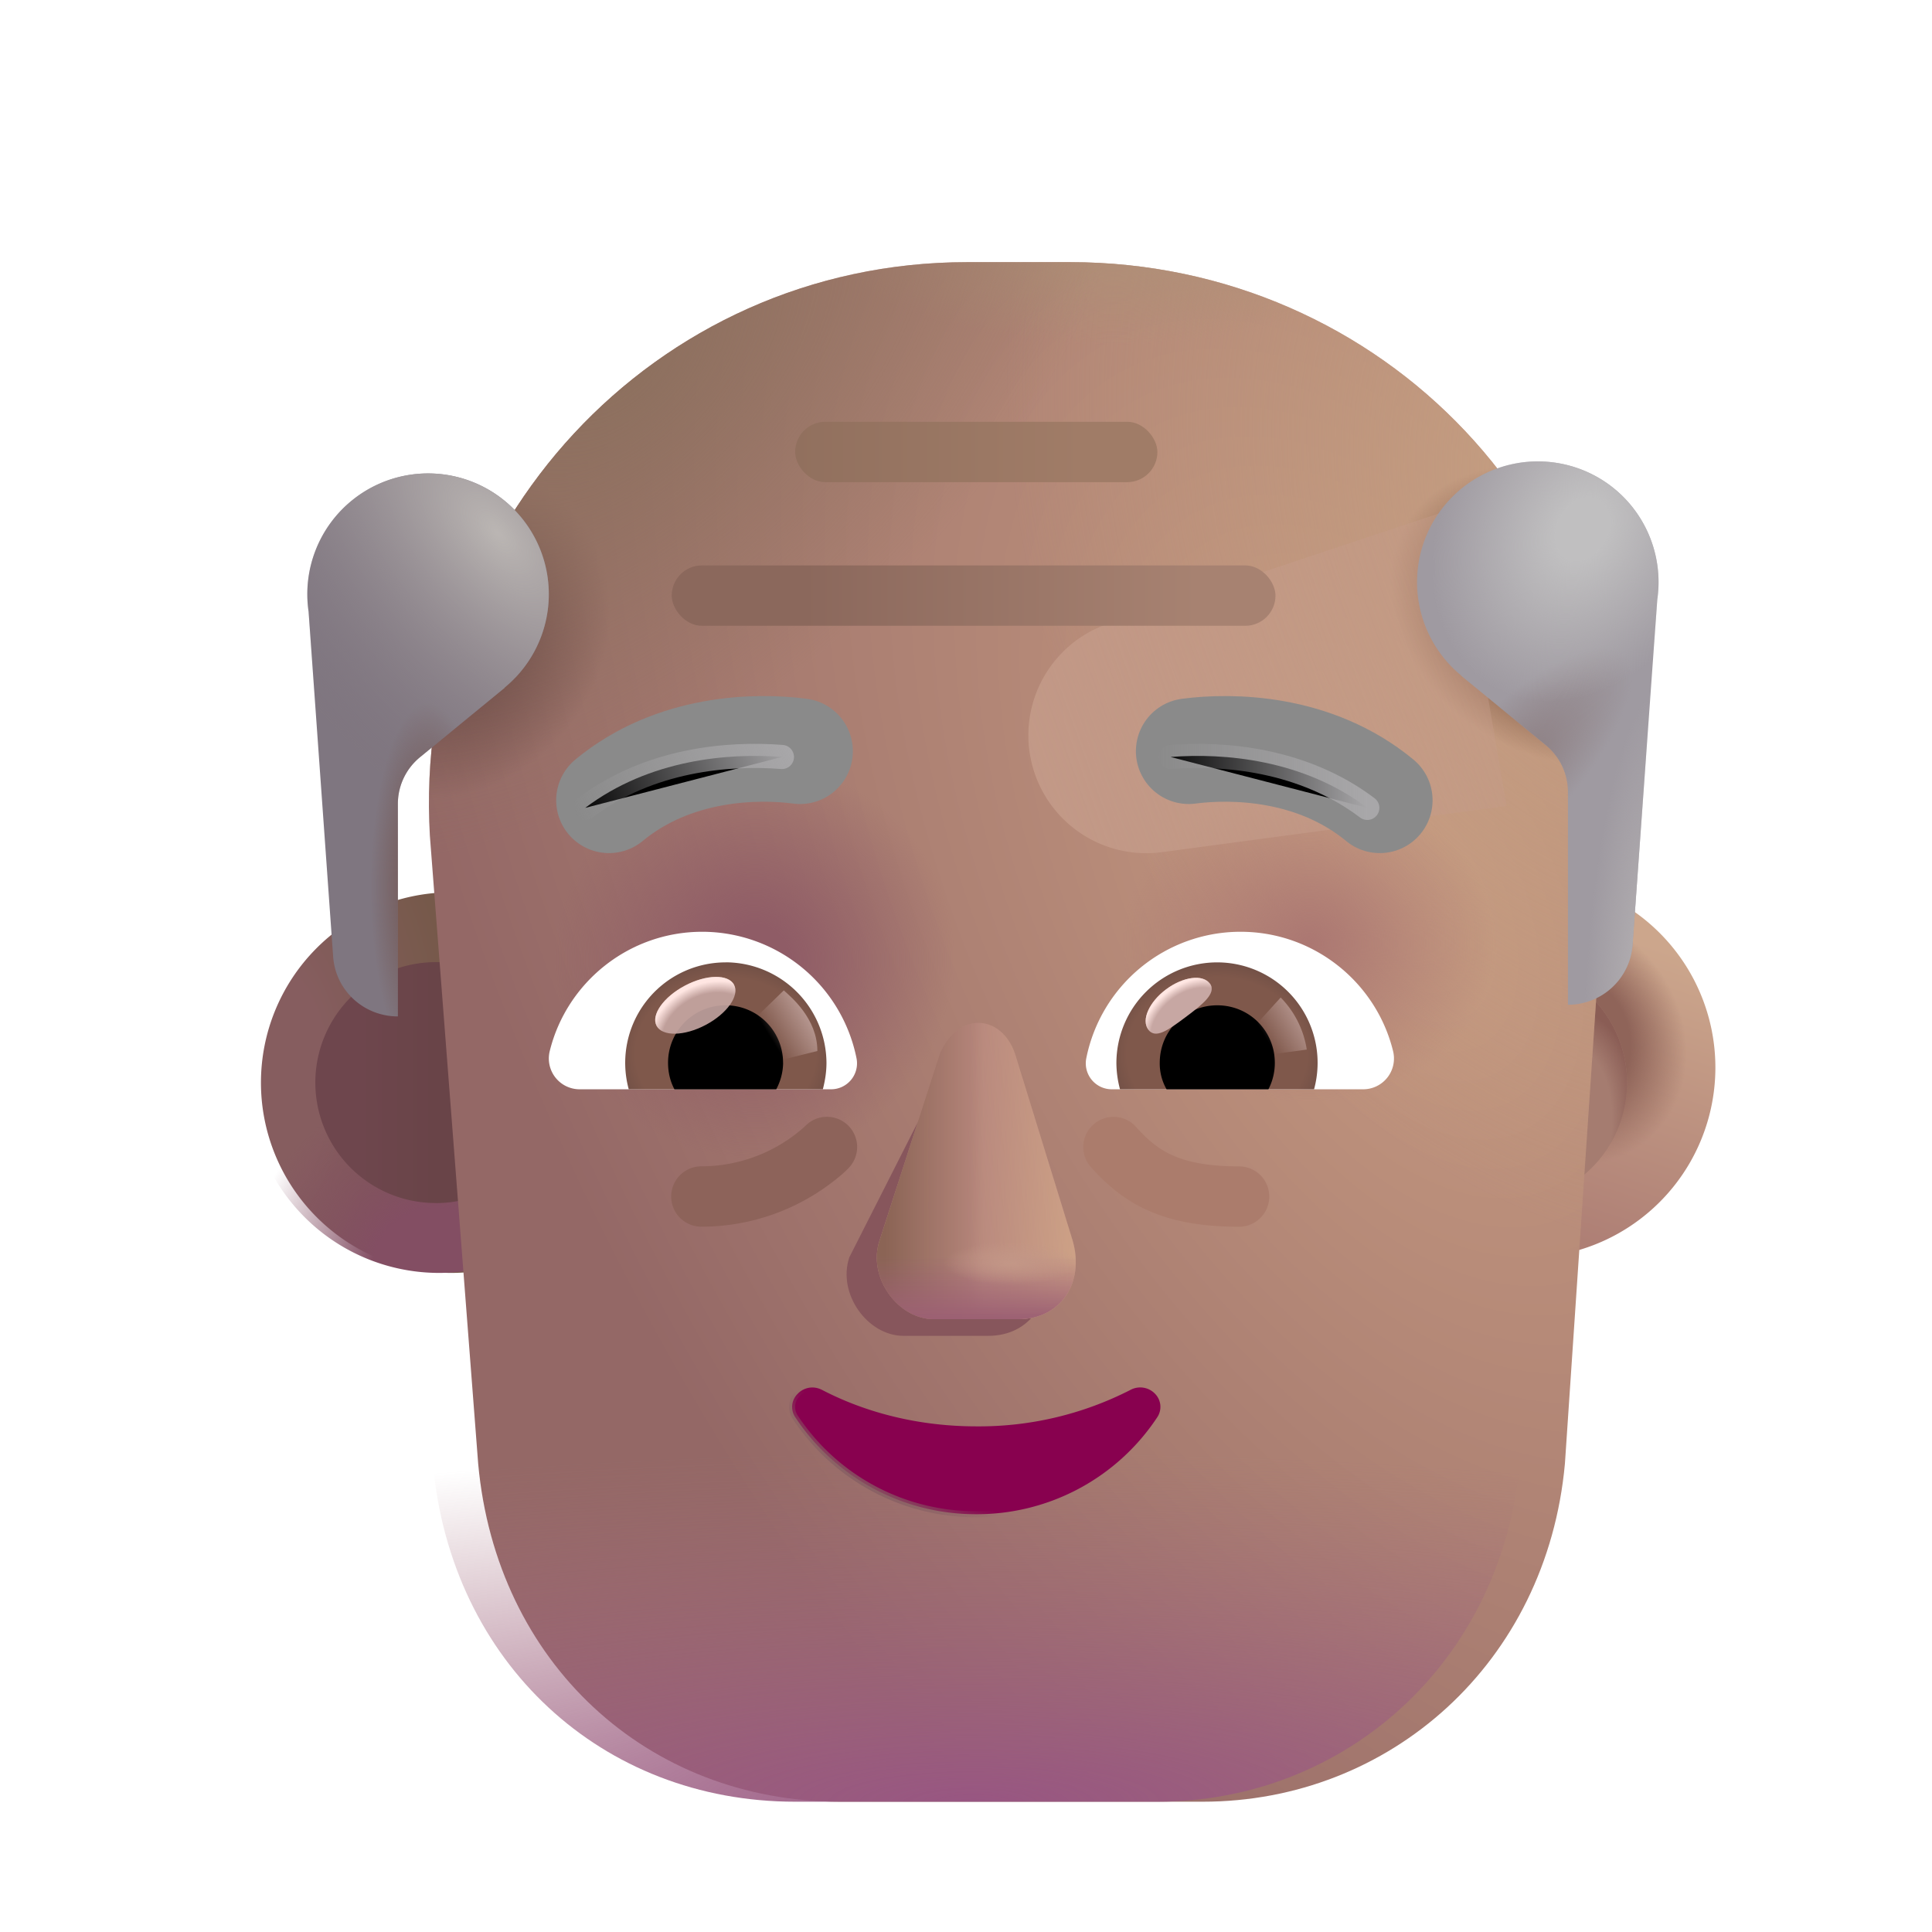 <svg width="100%" height="100%" viewBox="0 0 32 32" xmlns="http://www.w3.org/2000/svg"><g filter="url(#a)"><path fill="url(#b)" d="M24.954 21.083a3.152 3.152 0 1 0 0-6.303 3.152 3.152 0 0 0 0 6.303"/><path fill="url(#c)" d="M24.954 21.083a3.152 3.152 0 1 0 0-6.303 3.152 3.152 0 0 0 0 6.303"/></g><g filter="url(#d)"><path fill="#A57C70" d="M24.954 19.927a1.995 1.995 0 1 0 0-3.99 1.995 1.995 0 0 0 0 3.99"/><path fill="url(#e)" d="M24.954 19.927a1.995 1.995 0 1 0 0-3.99 1.995 1.995 0 0 0 0 3.99"/><path fill="url(#f)" d="M24.954 19.927a1.995 1.995 0 1 0 0-3.99 1.995 1.995 0 0 0 0 3.99"/></g><g filter="url(#g)"><path fill="url(#h)" d="M7.218 21.083a3.152 3.152 0 1 0 0-6.303 3.152 3.152 0 0 0 0 6.303"/></g><path fill="url(#i)" d="M7.218 21.083a3.152 3.152 0 1 0 0-6.303 3.152 3.152 0 0 0 0 6.303"/><g filter="url(#j)"><path fill="url(#k)" d="M7.218 19.927a1.995 1.995 0 1 0 0-3.991 1.995 1.995 0 0 0 0 3.99"/></g><g filter="url(#l)"><path fill="url(#m)" d="M15.27 4.342c-5.2 0-9.2 4.4-8.9 9.5l.8 10.4c.3 3.3 2.8 5.6 6 5.6h6c3.1 0 5.7-2.3 6-5.6l.7-10.4c.4-5.2-3.7-9.5-8.9-9.5z"/><path fill="url(#n)" d="M15.27 4.342c-5.2 0-9.2 4.4-8.9 9.5l.8 10.4c.3 3.3 2.8 5.6 6 5.6h6c3.1 0 5.7-2.3 6-5.6l.7-10.4c.4-5.2-3.7-9.5-8.9-9.5z"/><path fill="url(#o)" d="M15.27 4.342c-5.2 0-9.2 4.4-8.9 9.5l.8 10.4c.3 3.3 2.8 5.6 6 5.6h6c3.1 0 5.7-2.3 6-5.6l.7-10.4c.4-5.2-3.7-9.5-8.9-9.5z"/><path fill="url(#p)" d="M15.27 4.342c-5.2 0-9.2 4.4-8.9 9.5l.8 10.4c.3 3.3 2.8 5.6 6 5.6h6c3.1 0 5.7-2.3 6-5.6l.7-10.4c.4-5.2-3.7-9.5-8.9-9.5z"/><path fill="url(#q)" d="M15.27 4.342c-5.2 0-9.2 4.4-8.9 9.5l.8 10.4c.3 3.3 2.8 5.6 6 5.6h6c3.1 0 5.7-2.3 6-5.6l.7-10.4c.4-5.2-3.7-9.5-8.9-9.5z"/><path fill="url(#r)" d="M15.27 4.342c-5.2 0-9.2 4.4-8.9 9.5l.8 10.4c.3 3.3 2.8 5.6 6 5.6h6c3.1 0 5.7-2.3 6-5.6l.7-10.4c.4-5.2-3.7-9.5-8.9-9.5z"/><path fill="url(#s)" d="M15.27 4.342c-5.2 0-9.2 4.4-8.9 9.5l.8 10.4c.3 3.3 2.8 5.6 6 5.6h6c3.1 0 5.7-2.3 6-5.6l.7-10.4c.4-5.2-3.7-9.5-8.9-9.5z"/><path fill="url(#t)" d="M15.27 4.342c-5.2 0-9.2 4.4-8.9 9.5l.8 10.4c.3 3.3 2.8 5.6 6 5.6h6c3.1 0 5.7-2.3 6-5.6l.7-10.4c.4-5.2-3.7-9.5-8.9-9.5z"/></g><path fill="url(#u)" d="M15.27 4.342c-5.2 0-9.2 4.4-8.9 9.5l.8 10.4c.3 3.3 2.8 5.6 6 5.6h6c3.1 0 5.7-2.3 6-5.6l.7-10.4c.4-5.2-3.7-9.5-8.9-9.5z"/><g filter="url(#v)"><path fill="url(#w)" d="m24.11 8.412-5.739 1.913a1.953 1.953 0 0 0 .877 3.789l5.706-.764z"/></g><g filter="url(#x)"><path fill="#87565C" d="m15.638 17.726-1.571 3.1c-.2.6.3 1.3.9 1.3h1.4c.7 0 1.1-.6.9-1.3l-.9-3.1c-.227-.654-.429-.7-.729 0"/></g><g filter="url(#y)"><path fill="#B7877D" d="m15.567 17.45-1 3.1c-.2.6.3 1.3.9 1.3h1.4c.7 0 1.1-.6.9-1.3l-.956-3.1c-.226-.654-.944-.7-1.244 0"/><path fill="url(#z)" d="m15.567 17.45-1 3.1c-.2.6.3 1.3.9 1.3h1.4c.7 0 1.1-.6.9-1.3l-.956-3.1c-.226-.654-.944-.7-1.244 0"/><path fill="url(#A)" d="m15.567 17.45-1 3.1c-.2.6.3 1.3.9 1.3h1.4c.7 0 1.1-.6.9-1.3l-.956-3.1c-.226-.654-.944-.7-1.244 0"/><path fill="url(#B)" d="m15.567 17.45-1 3.1c-.2.6.3 1.3.9 1.3h1.4c.7 0 1.1-.6.9-1.3l-.956-3.1c-.226-.654-.944-.7-1.244 0"/><path fill="url(#C)" d="m15.567 17.45-1 3.1c-.2.6.3 1.3.9 1.3h1.4c.7 0 1.1-.6.9-1.3l-.956-3.1c-.226-.654-.944-.7-1.244 0"/></g><path fill="#7F7680" d="M8.356 11.39a2 2 0 1 0-3.245-1.26l.407 5.715c.04.562.508.99 1.072.99v-3.52a1 1 0 0 1 .366-.773l1.403-1.15z"/><path fill="url(#D)" d="M8.356 11.39a2 2 0 1 0-3.245-1.26l.407 5.715c.04.562.508.99 1.072.99v-3.52a1 1 0 0 1 .366-.773l1.403-1.15z"/><path fill="url(#E)" d="M8.356 11.39a2 2 0 1 0-3.245-1.26l.407 5.715c.04.562.508.99 1.072.99v-3.52a1 1 0 0 1 .366-.773l1.403-1.15z"/><g filter="url(#F)"><path fill="#9F9AA1" d="M23.904 11.39a2 2 0 1 1 3.246-1.26l-.409 5.715c-.04.562-.508.997-1.071.997v-3.526a1 1 0 0 0-.366-.774l-1.403-1.15z"/><path fill="url(#G)" d="M23.904 11.39a2 2 0 1 1 3.246-1.26l-.409 5.715c-.04.562-.508.997-1.071.997v-3.526a1 1 0 0 0-.366-.774l-1.403-1.15z"/><path fill="url(#H)" d="M23.904 11.39a2 2 0 1 1 3.246-1.26l-.409 5.715c-.04.562-.508.997-1.071.997v-3.526a1 1 0 0 0-.366-.774l-1.403-1.15z"/><path fill="url(#I)" d="M23.904 11.39a2 2 0 1 1 3.246-1.26l-.409 5.715c-.04.562-.508.997-1.071.997v-3.526a1 1 0 0 0-.366-.774l-1.403-1.15z"/></g><path fill="#88014F" stroke="url(#J)" stroke-width=".1" d="M13.61 23.019a.335.335 0 0 0-.4.069.305.305 0 0 0-.034.392 3.58 3.58 0 0 0 2.994 1.6 3.58 3.58 0 0 0 2.994-1.6.31.31 0 0 0-.034-.396.34.34 0 0 0-.4-.066 5.5 5.5 0 0 1-2.56.607c-.938 0-1.82-.22-2.56-.607Z"/><path fill="#AB7C6C" d="M18.11 18.626a.5.5 0 0 1 .706.039c.195.218.377.37.612.474.24.106.575.18 1.095.18a.5.5 0 0 1 0 1c-.612 0-1.094-.087-1.499-.266-.409-.18-.701-.44-.954-.72a.5.5 0 0 1 .04-.707"/><path fill="#8D635A" d="M13.335 18.653a.5.5 0 0 1 .724.69l-.001.002-.002.001-.004.004-.011.012a2 2 0 0 1-.169.15 3.561 3.561 0 0 1-2.255.806.5.5 0 1 1 0-1 2.56 2.56 0 0 0 1.718-.665"/><rect width="6" height="1" x="13.17" y="6.986" fill="url(#K)" rx=".5"/><rect width="10" height="1" x="11.126" y="9.365" fill="url(#L)" rx=".5"/><path fill="#fff" d="M11.632 15.433c-1.218 0-2.246.84-2.526 1.974a.51.51 0 0 0 .499.635h4.16a.43.43 0 0 0 .423-.507 2.61 2.61 0 0 0-2.556-2.102"/><path fill="url(#M)" d="M12.018 15.94a1.664 1.664 0 0 0-1.604 2.102h3.215c.037-.144.06-.287.06-.439a1.675 1.675 0 0 0-1.671-1.664"/><path fill="#000" d="M12.97 17.604a.95.95 0 0 0-.952-.953.95.95 0 0 0-.953.953c0 .159.037.31.106.438h1.686a.95.95 0 0 0 .114-.438"/><g filter="url(#N)"><path fill="url(#O)" d="M13.538 17.408c0-.538-.437-.896-.556-1.004l-.537.52.33.673z"/></g><g filter="url(#P)" transform="rotate(-27.914 11.516 16.65)"><ellipse cx="11.516" cy="16.651" fill="#C7A7A3" fill-opacity=".9" rx=".726" ry=".368"/><ellipse cx="11.516" cy="16.651" fill="url(#Q)" rx=".726" ry=".368"/></g><path fill="#fff" d="M20.547 15.433c1.218 0 2.247.84 2.526 1.974a.51.51 0 0 1-.499.635h-4.16a.43.43 0 0 1-.423-.507 2.606 2.606 0 0 1 2.556-2.102"/><path fill="url(#R)" d="M20.162 15.94a1.664 1.664 0 0 1 1.603 2.102h-3.214a1.7 1.7 0 0 1-.06-.438 1.67 1.67 0 0 1 1.67-1.664"/><path fill="#000" d="M19.209 17.604c0-.53.423-.953.953-.953s.953.423.953.953a.94.94 0 0 1-.106.438h-1.687a.86.86 0 0 1-.113-.438"/><g filter="url(#S)"><path fill="#C7A7A3" d="M20.04 16.291c.118.159-.13.352-.412.563s-.49.359-.609.2.014-.458.296-.668.606-.253.724-.095"/><path fill="url(#T)" d="M20.04 16.291c.118.159-.13.352-.412.563s-.49.359-.609.2.014-.458.296-.668.606-.253.724-.095"/></g><g filter="url(#U)"><path fill="url(#V)" d="M21.644 17.384a1.57 1.57 0 0 0-.432-.862l-.484.532.218.425z"/></g><g filter="url(#W)"><path stroke="#8A8A8A" stroke-linecap="round" stroke-width="1.75" d="M19.389 12.842c.71-.094 2.086-.078 3.164.813"/></g><g filter="url(#X)"><path stroke="url(#Y)" stroke-linecap="round" stroke-width=".4" d="M19.389 12.538c.883-.07 2.195.039 3.258.843"/></g><g filter="url(#Z)"><path stroke="#8A8A8A" stroke-linecap="round" stroke-width="1.75" d="M12.951 12.842c-.71-.094-2.086-.078-3.164.813"/></g><g filter="url(#aa)"><path stroke="url(#ab)" stroke-linecap="round" stroke-width=".4" d="M12.951 12.538c-.883-.07-2.195.039-3.258.843"/></g><defs><radialGradient id="c" cx="0" cy="0" r="1" gradientTransform="rotate(-36.06 39.604 -30.694)scale(1.931 2.203)" gradientUnits="userSpaceOnUse"><stop offset=".543" stop-color="#8F6459"/><stop offset="1" stop-color="#8F6459" stop-opacity="0"/></radialGradient><radialGradient id="e" cx="0" cy="0" r="1" gradientTransform="matrix(1.647 -3.029 1.773 .964 24.87 19.578)" gradientUnits="userSpaceOnUse"><stop offset=".755" stop-color="#8A5D55" stop-opacity="0"/><stop offset=".916" stop-color="#8A5D55"/></radialGradient><radialGradient id="f" cx="0" cy="0" r="1" gradientTransform="rotate(44.708 -9.325 39.306)scale(.732 .943)" gradientUnits="userSpaceOnUse"><stop stop-color="#895F52"/><stop offset="1" stop-color="#895F52" stop-opacity="0"/></radialGradient><radialGradient id="h" cx="0" cy="0" r="1" gradientTransform="matrix(3.313 0 0 5.797 4.067 17.931)" gradientUnits="userSpaceOnUse"><stop offset=".351" stop-color="#865D5F"/><stop offset="1" stop-color="#76594A"/></radialGradient><radialGradient id="i" cx="0" cy="0" r="1" gradientTransform="rotate(-124.98 9.1 8.662)scale(3.128)" gradientUnits="userSpaceOnUse"><stop offset=".34" stop-color="#834E63"/><stop offset="1" stop-color="#834E63" stop-opacity="0"/></radialGradient><radialGradient id="m" cx="0" cy="0" r="1" gradientTransform="rotate(152.026 9.353 10.211)scale(17.055 31.325)" gradientUnits="userSpaceOnUse"><stop stop-color="#C59980"/><stop offset=".84" stop-color="#946866"/></radialGradient><radialGradient id="n" cx="0" cy="0" r="1" gradientTransform="rotate(158.66 12.379 6.684)scale(9.962 12.793)" gradientUnits="userSpaceOnUse"><stop stop-color="#C8A283"/><stop offset="1" stop-color="#C8A283" stop-opacity="0"/></radialGradient><radialGradient id="o" cx="0" cy="0" r="1" gradientTransform="matrix(0 -2.625 3.094 0 20.935 15.623)" gradientUnits="userSpaceOnUse"><stop stop-color="#AB7772"/><stop offset="1" stop-color="#AB7772" stop-opacity="0"/></radialGradient><radialGradient id="p" cx="0" cy="0" r="1" gradientTransform="rotate(-90 13.827 2.077)scale(3.312)" gradientUnits="userSpaceOnUse"><stop offset=".172" stop-color="#8F5C66"/><stop offset="1" stop-color="#8F5C66" stop-opacity="0"/></radialGradient><radialGradient id="q" cx="0" cy="0" r="1" gradientTransform="matrix(-2.353 -1.632 1.29 -1.86 24.971 10.19)" gradientUnits="userSpaceOnUse"><stop offset=".584" stop-color="#8F6751"/><stop offset="1" stop-color="#8F6751" stop-opacity="0"/></radialGradient><radialGradient id="r" cx="0" cy="0" r="1" gradientTransform="rotate(127.136 .748 6.924)scale(2.867 2.494)" gradientUnits="userSpaceOnUse"><stop offset=".476" stop-color="#724C4B"/><stop offset="1" stop-color="#724C4B" stop-opacity="0"/></radialGradient><radialGradient id="s" cx="0" cy="0" r="1" gradientTransform="matrix(0 1.75 -4.635 0 17.688 3.967)" gradientUnits="userSpaceOnUse"><stop stop-color="#AF9077"/><stop offset="1" stop-color="#AF9077" stop-opacity="0"/></radialGradient><radialGradient id="t" cx="0" cy="0" r="1" gradientTransform="matrix(3.976 4.257 -7.556 7.057 9.467 6.074)" gradientUnits="userSpaceOnUse"><stop stop-color="#8C705E"/><stop offset="1" stop-color="#8C705E" stop-opacity="0"/></radialGradient><radialGradient id="u" cx="0" cy="0" r="1" gradientTransform="matrix(0 -5.812 26.091 0 16.125 29.842)" gradientUnits="userSpaceOnUse"><stop stop-color="#985682"/><stop offset="1" stop-color="#A46F79" stop-opacity="0"/></radialGradient><radialGradient id="C" cx="0" cy="0" r="1" gradientTransform="matrix(0 .36 -1.111 0 16.745 20.923)" gradientUnits="userSpaceOnUse"><stop stop-color="#C39787"/><stop offset="1" stop-color="#C39787" stop-opacity="0"/></radialGradient><radialGradient id="D" cx="0" cy="0" r="1" gradientTransform="rotate(139.273 2.483 5.952)scale(4.167 7.997)" gradientUnits="userSpaceOnUse"><stop stop-color="#BBB6B3"/><stop offset="1" stop-color="#807680" stop-opacity="0"/></radialGradient><radialGradient id="E" cx="0" cy="0" r="1" gradientTransform="matrix(0 3.047 -.952 0 7.09 14.686)" gradientUnits="userSpaceOnUse"><stop offset=".237" stop-color="#735551"/><stop offset="1" stop-color="#735551" stop-opacity="0"/></radialGradient><radialGradient id="G" cx="0" cy="0" r="1" gradientTransform="matrix(1.984 -2.094 .728 .69 24.622 13.123)" gradientUnits="userSpaceOnUse"><stop offset=".231" stop-color="#8F8286"/><stop offset="1" stop-color="#8F8286" stop-opacity="0"/></radialGradient><radialGradient id="H" cx="0" cy="0" r="1" gradientTransform="matrix(-1.469 2.625 -2.014 -1.127 25.904 8.967)" gradientUnits="userSpaceOnUse"><stop offset=".18" stop-color="#C0BFC0"/><stop offset="1" stop-color="#C0BFC0" stop-opacity="0"/></radialGradient><radialGradient id="I" cx="0" cy="0" r="1" gradientTransform="matrix(.329 -4.547 .858 .062 26.841 16.217)" gradientUnits="userSpaceOnUse"><stop stop-color="#B1ADB0"/><stop offset="1" stop-color="#B1ADB0" stop-opacity="0"/></radialGradient><radialGradient id="M" cx="0" cy="0" r="1" gradientTransform="matrix(0 1.684 -1.993 0 12.021 17.45)" gradientUnits="userSpaceOnUse"><stop offset=".75" stop-color="#7F584B"/><stop offset="1" stop-color="#694B43"/><stop offset="1" stop-color="#804D49"/><stop offset="1" stop-color="#5D4139"/></radialGradient><radialGradient id="Q" cx="0" cy="0" r="1" gradientTransform="rotate(-90.897 14.229 2.964)scale(.921 1.107)" gradientUnits="userSpaceOnUse"><stop offset=".766" stop-color="#FFE6E2" stop-opacity="0"/><stop offset=".966" stop-color="#FFE6E2"/></radialGradient><radialGradient id="R" cx="0" cy="0" r="1" gradientTransform="matrix(0 1.684 -1.993 0 20.158 17.451)" gradientUnits="userSpaceOnUse"><stop offset=".75" stop-color="#7F584B"/><stop offset="1" stop-color="#694B43"/><stop offset="1" stop-color="#804D49"/><stop offset="1" stop-color="#5D4139"/></radialGradient><radialGradient id="T" cx="0" cy="0" r="1" gradientTransform="rotate(-127.812 14.026 3.66)scale(.705 .971)" gradientUnits="userSpaceOnUse"><stop offset=".766" stop-color="#FFE6E2" stop-opacity="0"/><stop offset=".966" stop-color="#FFE6E2"/></radialGradient><filter id="a" width="6.553" height="6.553" x="21.802" y="14.53" color-interpolation-filters="sRGB" filterUnits="userSpaceOnUse"><feFlood flood-opacity="0" result="BackgroundImageFix"/><feBlend in="SourceGraphic" in2="BackgroundImageFix" result="shape"/><feColorMatrix in="SourceAlpha" result="hardAlpha" values="0 0 0 0 0 0 0 0 0 0 0 0 0 0 0 0 0 0 127 0"/><feOffset dx=".25" dy="-.25"/><feGaussianBlur stdDeviation=".25"/><feComposite in2="hardAlpha" k2="-1" k3="1" operator="arithmetic"/><feColorMatrix values="0 0 0 0 0.584 0 0 0 0 0.369 0 0 0 0 0.471 0 0 0 1 0"/><feBlend in2="shape" result="effect1_innerShadow_3987_20108"/></filter><filter id="d" width="4.991" height="4.991" x="22.459" y="15.436" color-interpolation-filters="sRGB" filterUnits="userSpaceOnUse"><feFlood flood-opacity="0" result="BackgroundImageFix"/><feBlend in="SourceGraphic" in2="BackgroundImageFix" result="shape"/><feGaussianBlur result="effect1_foregroundBlur_3987_20108" stdDeviation=".25"/></filter><filter id="g" width="6.503" height="6.303" x="4.067" y="14.78" color-interpolation-filters="sRGB" filterUnits="userSpaceOnUse"><feFlood flood-opacity="0" result="BackgroundImageFix"/><feBlend in="SourceGraphic" in2="BackgroundImageFix" result="shape"/><feColorMatrix in="SourceAlpha" result="hardAlpha" values="0 0 0 0 0 0 0 0 0 0 0 0 0 0 0 0 0 0 127 0"/><feOffset dx=".2"/><feGaussianBlur stdDeviation=".15"/><feComposite in2="hardAlpha" k2="-1" k3="1" operator="arithmetic"/><feColorMatrix values="0 0 0 0 0.62 0 0 0 0 0.471 0 0 0 0 0.408 0 0 0 1 0"/><feBlend in2="shape" result="effect1_innerShadow_3987_20108"/></filter><filter id="j" width="4.991" height="4.991" x="4.723" y="15.436" color-interpolation-filters="sRGB" filterUnits="userSpaceOnUse"><feFlood flood-opacity="0" result="BackgroundImageFix"/><feBlend in="SourceGraphic" in2="BackgroundImageFix" result="shape"/><feGaussianBlur result="effect1_foregroundBlur_3987_20108" stdDeviation=".25"/></filter><filter id="l" width="20.793" height="25.5" x="6.104" y="4.342" color-interpolation-filters="sRGB" filterUnits="userSpaceOnUse"><feFlood flood-opacity="0" result="BackgroundImageFix"/><feBlend in="SourceGraphic" in2="BackgroundImageFix" result="shape"/><feColorMatrix in="SourceAlpha" result="hardAlpha" values="0 0 0 0 0 0 0 0 0 0 0 0 0 0 0 0 0 0 127 0"/><feOffset dx="1"/><feGaussianBlur stdDeviation=".75"/><feComposite in2="hardAlpha" k2="-1" k3="1" operator="arithmetic"/><feColorMatrix values="0 0 0 0 0.604 0 0 0 0 0.455 0 0 0 0 0.408 0 0 0 1 0"/><feBlend in2="shape" result="effect1_innerShadow_3987_20108"/><feColorMatrix in="SourceAlpha" result="hardAlpha" values="0 0 0 0 0 0 0 0 0 0 0 0 0 0 0 0 0 0 127 0"/><feOffset dx="-.25"/><feGaussianBlur stdDeviation=".375"/><feComposite in2="hardAlpha" k2="-1" k3="1" operator="arithmetic"/><feColorMatrix values="0 0 0 0 0.773 0 0 0 0 0.635 0 0 0 0 0.525 0 0 0 1 0"/><feBlend in2="effect1_innerShadow_3987_20108" result="effect2_innerShadow_3987_20108"/></filter><filter id="v" width="11.918" height="9.719" x="15.036" y="6.412" color-interpolation-filters="sRGB" filterUnits="userSpaceOnUse"><feFlood flood-opacity="0" result="BackgroundImageFix"/><feBlend in="SourceGraphic" in2="BackgroundImageFix" result="shape"/><feGaussianBlur result="effect1_foregroundBlur_3987_20108" stdDeviation="1"/></filter><filter id="x" width="4.796" height="6.408" x="13.272" y="16.468" color-interpolation-filters="sRGB" filterUnits="userSpaceOnUse"><feFlood flood-opacity="0" result="BackgroundImageFix"/><feBlend in="SourceGraphic" in2="BackgroundImageFix" result="shape"/><feGaussianBlur result="effect1_foregroundBlur_3987_20108" stdDeviation=".375"/></filter><filter id="y" width="3.796" height="5.408" x="14.272" y="16.692" color-interpolation-filters="sRGB" filterUnits="userSpaceOnUse"><feFlood flood-opacity="0" result="BackgroundImageFix"/><feBlend in="SourceGraphic" in2="BackgroundImageFix" result="shape"/><feGaussianBlur result="effect1_foregroundBlur_3987_20108" stdDeviation=".125"/></filter><filter id="F" width="4.3" height="9.2" x="23.17" y="7.642" color-interpolation-filters="sRGB" filterUnits="userSpaceOnUse"><feFlood flood-opacity="0" result="BackgroundImageFix"/><feBlend in="SourceGraphic" in2="BackgroundImageFix" result="shape"/><feColorMatrix in="SourceAlpha" result="hardAlpha" values="0 0 0 0 0 0 0 0 0 0 0 0 0 0 0 0 0 0 127 0"/><feOffset dx=".3" dy="-.2"/><feGaussianBlur stdDeviation=".25"/><feComposite in2="hardAlpha" k2="-1" k3="1" operator="arithmetic"/><feColorMatrix values="0 0 0 0 0.58 0 0 0 0 0.569 0 0 0 0 0.557 0 0 0 1 0"/><feBlend in2="shape" result="effect1_innerShadow_3987_20108"/></filter><filter id="N" width="1.493" height="1.594" x="12.245" y="16.204" color-interpolation-filters="sRGB" filterUnits="userSpaceOnUse"><feFlood flood-opacity="0" result="BackgroundImageFix"/><feBlend in="SourceGraphic" in2="BackgroundImageFix" result="shape"/><feGaussianBlur result="effect1_foregroundBlur_3987_20108" stdDeviation=".1"/></filter><filter id="P" width="1.529" height="1.141" x="10.751" y="16.08" color-interpolation-filters="sRGB" filterUnits="userSpaceOnUse"><feFlood flood-opacity="0" result="BackgroundImageFix"/><feBlend in="SourceGraphic" in2="BackgroundImageFix" result="shape"/><feGaussianBlur result="effect1_foregroundBlur_3987_20108" stdDeviation=".05"/></filter><filter id="S" width="1.294" height="1.125" x="18.875" y="16.095" color-interpolation-filters="sRGB" filterUnits="userSpaceOnUse"><feFlood flood-opacity="0" result="BackgroundImageFix"/><feBlend in="SourceGraphic" in2="BackgroundImageFix" result="shape"/><feGaussianBlur result="effect1_foregroundBlur_3987_20108" stdDeviation=".05"/></filter><filter id="U" width="1.316" height="1.357" x="20.528" y="16.322" color-interpolation-filters="sRGB" filterUnits="userSpaceOnUse"><feFlood flood-opacity="0" result="BackgroundImageFix"/><feBlend in="SourceGraphic" in2="BackgroundImageFix" result="shape"/><feGaussianBlur result="effect1_foregroundBlur_3987_20108" stdDeviation=".1"/></filter><filter id="W" width="5.214" height="3" x="18.514" y="11.529" color-interpolation-filters="sRGB" filterUnits="userSpaceOnUse"><feFlood flood-opacity="0" result="BackgroundImageFix"/><feBlend in="SourceGraphic" in2="BackgroundImageFix" result="shape"/><feColorMatrix in="SourceAlpha" result="hardAlpha" values="0 0 0 0 0 0 0 0 0 0 0 0 0 0 0 0 0 0 127 0"/><feOffset dx=".3" dy="-.4"/><feGaussianBlur stdDeviation=".3"/><feComposite in2="hardAlpha" k2="-1" k3="1" operator="arithmetic"/><feColorMatrix values="0 0 0 0 0.345 0 0 0 0 0.306 0 0 0 0 0.369 0 0 0 1 0"/><feBlend in2="shape" result="effect1_innerShadow_3987_20108"/></filter><filter id="X" width="4.458" height="2.061" x="18.789" y="11.92" color-interpolation-filters="sRGB" filterUnits="userSpaceOnUse"><feFlood flood-opacity="0" result="BackgroundImageFix"/><feBlend in="SourceGraphic" in2="BackgroundImageFix" result="shape"/><feGaussianBlur result="effect1_foregroundBlur_3987_20108" stdDeviation=".2"/></filter><filter id="Z" width="5.214" height="3" x="8.912" y="11.529" color-interpolation-filters="sRGB" filterUnits="userSpaceOnUse"><feFlood flood-opacity="0" result="BackgroundImageFix"/><feBlend in="SourceGraphic" in2="BackgroundImageFix" result="shape"/><feColorMatrix in="SourceAlpha" result="hardAlpha" values="0 0 0 0 0 0 0 0 0 0 0 0 0 0 0 0 0 0 127 0"/><feOffset dx=".3" dy="-.4"/><feGaussianBlur stdDeviation=".3"/><feComposite in2="hardAlpha" k2="-1" k3="1" operator="arithmetic"/><feColorMatrix values="0 0 0 0 0.345 0 0 0 0 0.306 0 0 0 0 0.369 0 0 0 1 0"/><feBlend in2="shape" result="effect1_innerShadow_3987_20108"/></filter><filter id="aa" width="4.458" height="2.061" x="9.093" y="11.92" color-interpolation-filters="sRGB" filterUnits="userSpaceOnUse"><feFlood flood-opacity="0" result="BackgroundImageFix"/><feBlend in="SourceGraphic" in2="BackgroundImageFix" result="shape"/><feGaussianBlur result="effect1_foregroundBlur_3987_20108" stdDeviation=".2"/></filter><linearGradient id="b" x1="27.005" x2="25.459" y1="15.871" y2="20.659" gradientUnits="userSpaceOnUse"><stop stop-color="#CCA68C"/><stop offset="1" stop-color="#AE7F75"/></linearGradient><linearGradient id="k" x1="7.218" x2="5.934" y1="18.49" y2="18.49" gradientUnits="userSpaceOnUse"><stop stop-color="#694448"/><stop offset="1" stop-color="#6E464D"/></linearGradient><linearGradient id="w" x1="15.727" x2="30.915" y1="14.061" y2="8.624" gradientUnits="userSpaceOnUse"><stop stop-color="#C49B89"/><stop offset="1" stop-color="#C49B89" stop-opacity="0"/></linearGradient><linearGradient id="z" x1="14.652" x2="16.3" y1="19.901" y2="19.901" gradientUnits="userSpaceOnUse"><stop stop-color="#8B6455"/><stop offset="1" stop-color="#8B6455" stop-opacity="0"/></linearGradient><linearGradient id="A" x1="17.818" x2="16.017" y1="20.492" y2="20.467" gradientUnits="userSpaceOnUse"><stop stop-color="#CDA186"/><stop offset="1" stop-color="#CDA186" stop-opacity="0"/></linearGradient><linearGradient id="B" x1="16.512" x2="16.512" y1="21.851" y2="20.802" gradientUnits="userSpaceOnUse"><stop stop-color="#9C6073"/><stop offset="1" stop-color="#9C6073" stop-opacity="0"/></linearGradient><linearGradient id="J" x1="14.236" x2="15.047" y1="24.792" y2="23.509" gradientUnits="userSpaceOnUse"><stop stop-color="#865E63"/><stop offset=".663" stop-color="#865E63" stop-opacity="0"/></linearGradient><linearGradient id="K" x1="13.17" x2="17.938" y1="7.986" y2="7.986" gradientUnits="userSpaceOnUse"><stop stop-color="#91705E"/><stop offset="1" stop-color="#A07C67"/></linearGradient><linearGradient id="L" x1="13.313" x2="19.844" y1="10.365" y2="10.365" gradientUnits="userSpaceOnUse"><stop stop-color="#8B685C"/><stop offset="1" stop-color="#A78271"/></linearGradient><linearGradient id="O" x1="13.408" x2="12.823" y1="16.93" y2="17.29" gradientUnits="userSpaceOnUse"><stop stop-color="#B4948D"/><stop offset="1" stop-color="#B4948D" stop-opacity="0"/></linearGradient><linearGradient id="V" x1="21.608" x2="21.023" y1="16.929" y2="17.29" gradientUnits="userSpaceOnUse"><stop stop-color="#B4948D"/><stop offset="1" stop-color="#B4948D" stop-opacity="0"/></linearGradient><linearGradient id="Y" x1="22.646" x2="19.154" y1="13.381" y2="13.381" gradientUnits="userSpaceOnUse"><stop stop-color="#A8A7A9"/><stop offset="1" stop-color="#A8A7A9" stop-opacity="0"/></linearGradient><linearGradient id="ab" x1="13.147" x2="9.693" y1="12.52" y2="13.863" gradientUnits="userSpaceOnUse"><stop stop-color="#A8A7A9"/><stop offset="1" stop-color="#A8A7A9" stop-opacity="0"/></linearGradient></defs></svg>